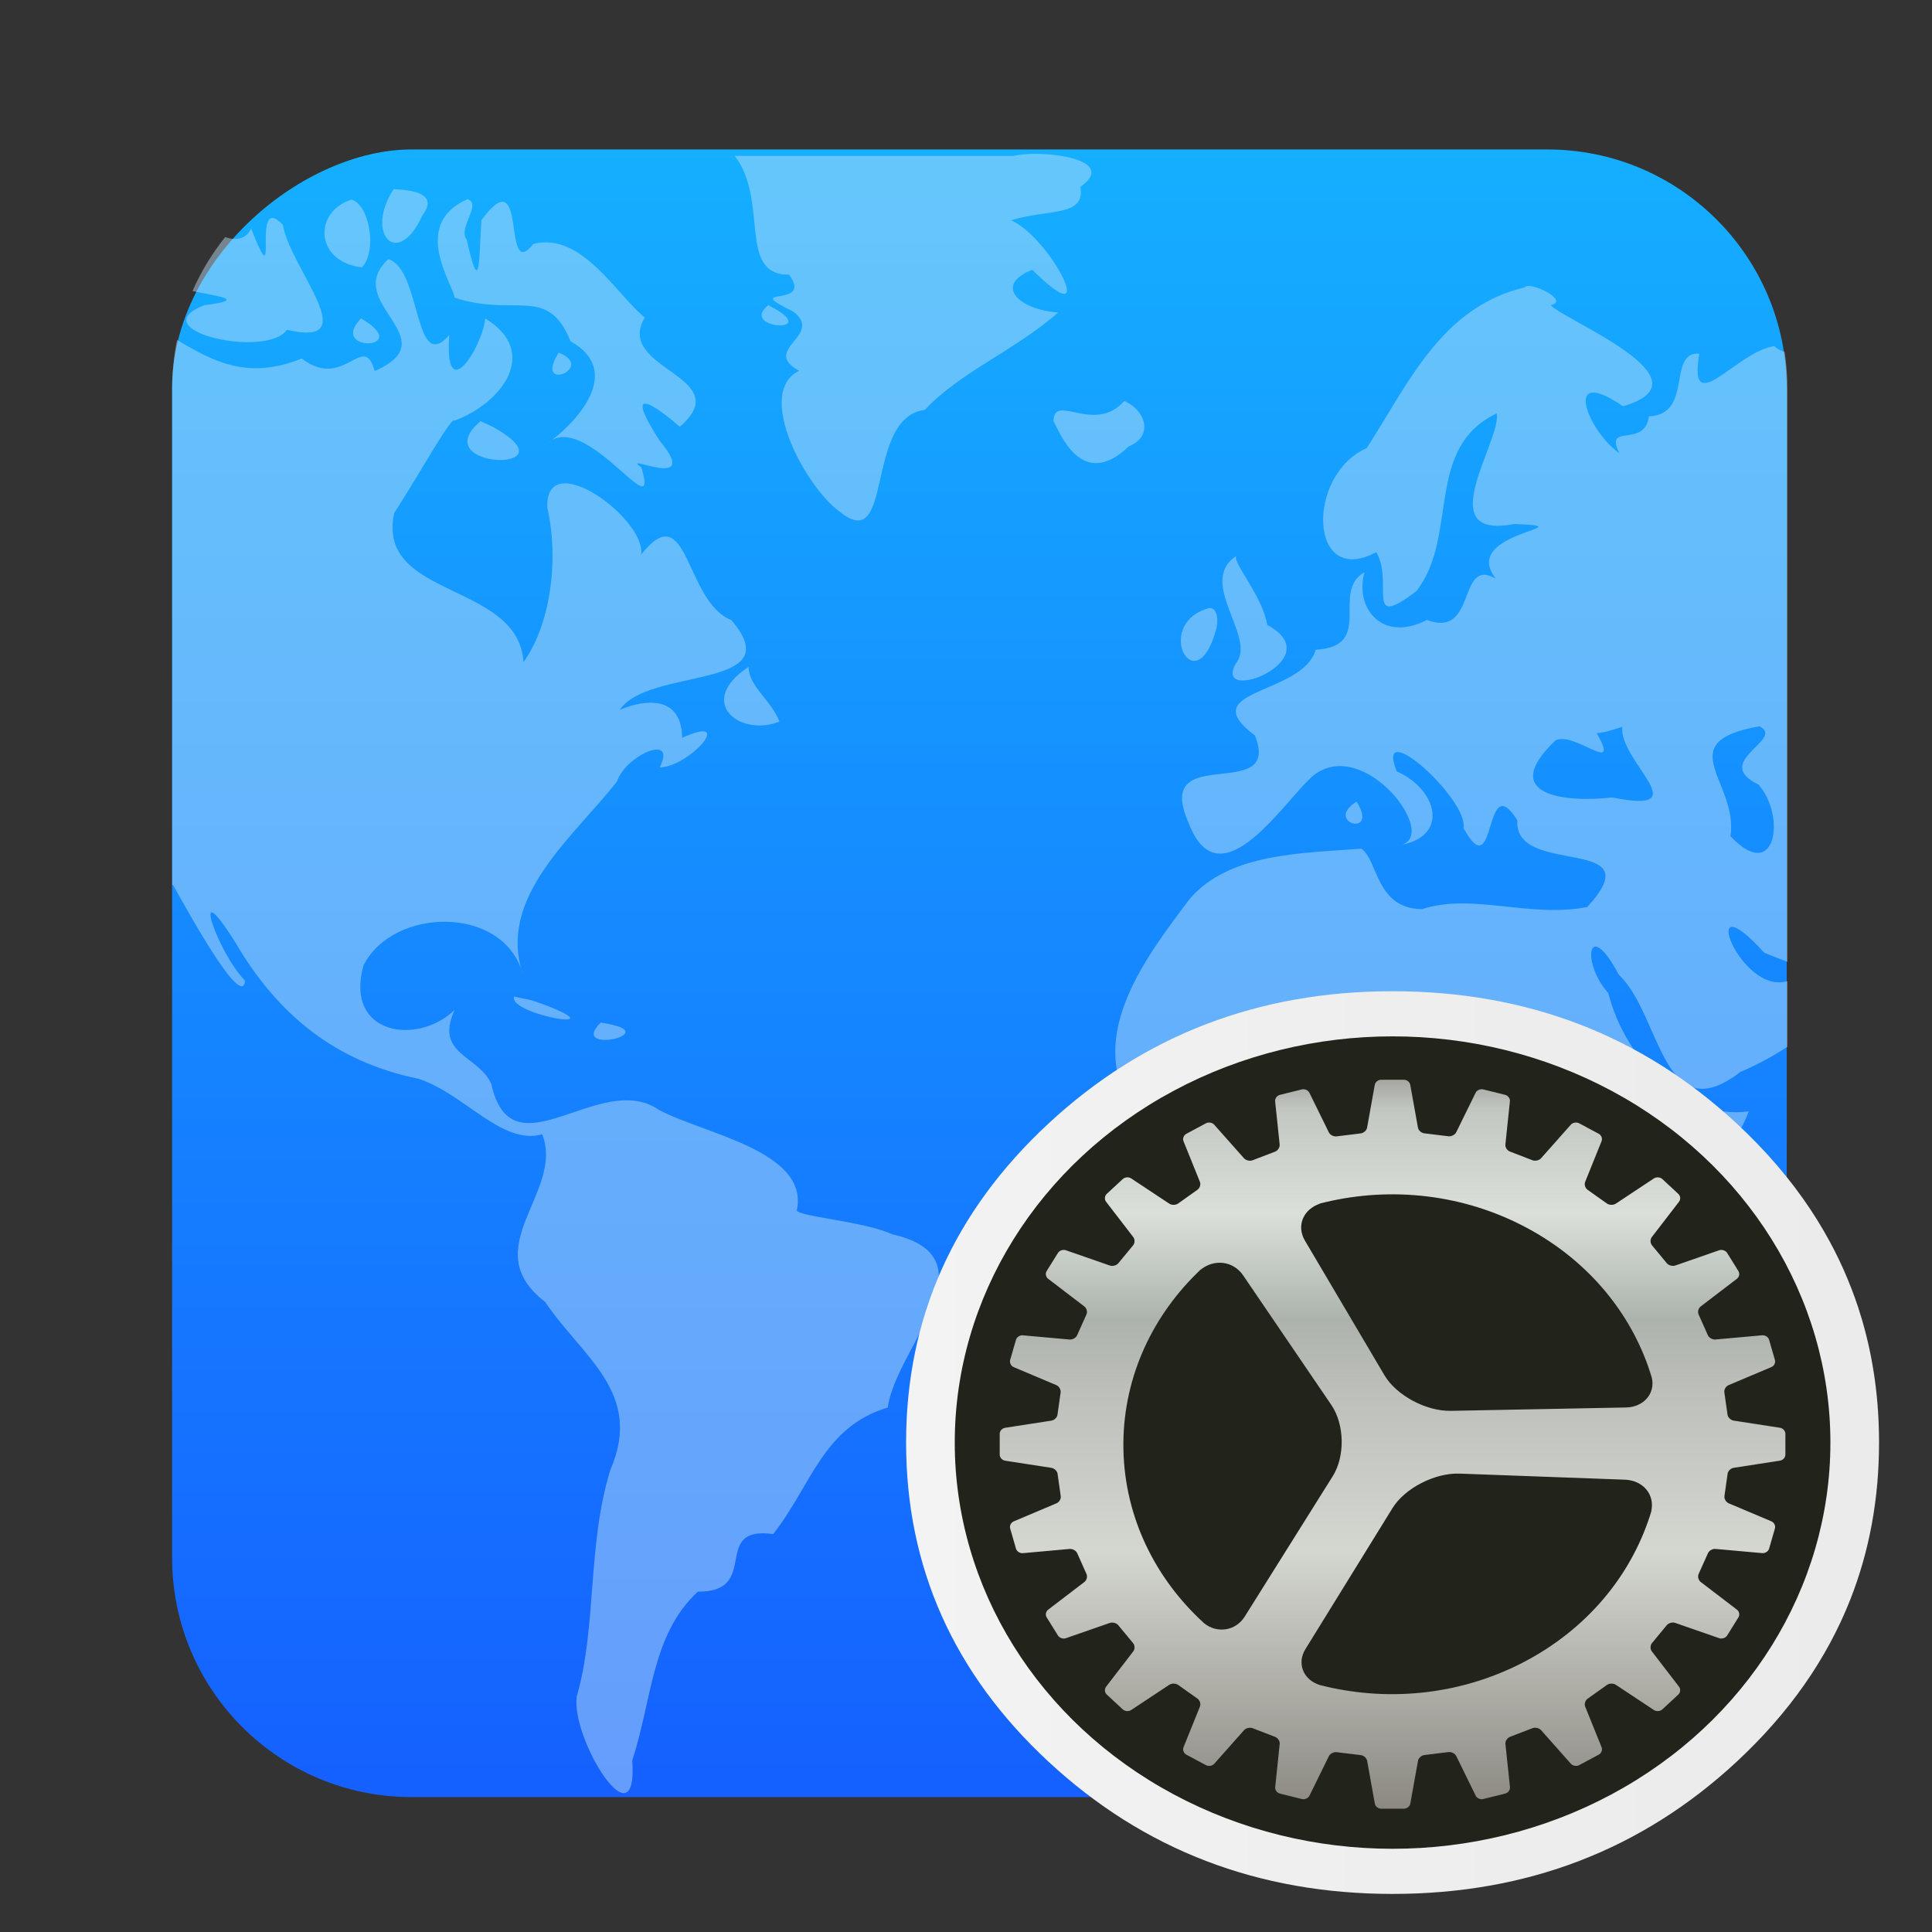 <?xml version="1.0" encoding="UTF-8" standalone="no"?>
<!-- Created with Inkscape (http://www.inkscape.org/) -->

<svg
   version="1.1"
   width="100%"
   height="100%"
   viewBox="0 0 512 512"
   id="svg2"
   sodipodi:docname="vmware-netcfg.svg"
   inkscape:version="1.1 (c68e22c387, 2021-05-23)"
   xmlns:inkscape="http://www.inkscape.org/namespaces/inkscape"
   xmlns:sodipodi="http://sodipodi.sourceforge.net/DTD/sodipodi-0.dtd"
   xmlns:xlink="http://www.w3.org/1999/xlink"
   xmlns="http://www.w3.org/2000/svg"
   xmlns:svg="http://www.w3.org/2000/svg"
   xmlns:rdf="http://www.w3.org/1999/02/22-rdf-syntax-ns#"
   xmlns:cc="http://creativecommons.org/ns#"
   xmlns:dc="http://purl.org/dc/elements/1.1/">
  <rect x="0" y="0" width="512" height="512" fill="#333333" stroke="none"/>
  <sodipodi:namedview
     id="namedview34"
     pagecolor="#ffffff"
     bordercolor="#666666"
     borderopacity="1.0"
     inkscape:pageshadow="2"
     inkscape:pageopacity="0.0"
     inkscape:pagecheckerboard="0"
     showgrid="false"
     inkscape:zoom="0.42773438"
     inkscape:cx="-266.52054"
     inkscape:cy="212.74886"
     inkscape:window-width="1366"
     inkscape:window-height="700"
     inkscape:window-x="0"
     inkscape:window-y="0"
     inkscape:window-maximized="1"
     inkscape:current-layer="svg2" />
  <defs
     id="defs4">
    <filter
       color-interpolation-filters="sRGB"
       id="7"
       x="-0.018"
       y="-0.018"
       width="1.036"
       height="1.036">
      <feGaussianBlur
         id="feGaussianBlur7"
         stdDeviation="3.772" />
    </filter>
    <linearGradient
       y1="19.564"
       x2="0"
       y2="504.02"
       id="8"
       gradientUnits="userSpaceOnUse">
      <stop
         id="stop10"
         style="stop-color:#f3f3f3;stop-opacity:1"
         offset="0" />
      <stop
         id="stop12"
         style="stop-color:#eeeeee;stop-opacity:1"
         offset="0.5" />
      <stop
         id="stop14"
         style="stop-color:#ebebeb;stop-opacity:1"
         offset="1" />
    </linearGradient>
    <linearGradient
       x1="257"
       x2="362"
       id="5"
       xlink:href="#0"
       gradientUnits="userSpaceOnUse"
       gradientTransform="matrix(1.028,0,0,1.462,209.19,-118.25)" />
    <linearGradient
       x1="257"
       x2="362"
       id="6"
       xlink:href="#0"
       gradientUnits="userSpaceOnUse"
       gradientTransform="matrix(1.038,0,0,1.462,-337.29,-118.25)" />
    <linearGradient
       x1="257"
       x2="362"
       id="4"
       xlink:href="#0"
       gradientUnits="userSpaceOnUse"
       gradientTransform="matrix(1.028,0,0,1.462,101.22,-118.25)" />
    <linearGradient
       x1="257"
       x2="362"
       id="3"
       xlink:href="#0"
       gradientUnits="userSpaceOnUse"
       gradientTransform="matrix(1.038,0,0,1.462,-10.289,-118.25)" />
    <linearGradient
       id="0">
      <stop
         id="stop21"
         style="stop-color:#000000;stop-opacity:1"
         offset="0" />
      <stop
         id="stop23"
         style="stop-color:#ffffff;stop-opacity:1"
         offset="1" />
    </linearGradient>
    <linearGradient
       x1="257"
       x2="362"
       id="2"
       xlink:href="#0"
       gradientUnits="userSpaceOnUse"
       gradientTransform="matrix(1.038,0,0,1.462,-119.29,-118.25)" />
    <linearGradient
       x1="257"
       x2="362"
       id="1"
       xlink:href="#0"
       gradientUnits="userSpaceOnUse"
       gradientTransform="matrix(1.038,0,0,1.462,-228.29,-118.25)" />
    <linearGradient
       id="h"
       x1="499.95"
       x2="499.95"
       y1="2.008"
       y2="1026"
       gradientTransform="matrix(0.256,0,0,0.233,236.247,260.737)"
       gradientUnits="userSpaceOnUse"
       spreadMethod="pad">
      <stop
         stop-color="#fff"
         offset="0"
         id="stop2" />
      <stop
         stop-color="#d7d7d7"
         offset="1"
         id="stop4" />
    </linearGradient>
    <radialGradient
       id="i-7"
       cx="512.01"
       cy="512.01"
       r="470.16"
       gradientTransform="matrix(0.251,0,0,0.228,208.782,218.727)"
       gradientUnits="userSpaceOnUse"
       xlink:href="#linearGradient862-3">
      <stop
         stop-opacity="0"
         offset="0"
         id="stop28" />
      <stop
         stop-opacity=".526"
         offset="1"
         id="stop30" />
    </radialGradient>
    <linearGradient
       id="f"
       x1="2331.3"
       x2="2331.3"
       y1="435.51"
       y2="45.726"
       gradientTransform="matrix(0.674,0,0,0.626,-1201.432,232.098)"
       gradientUnits="userSpaceOnUse">
      <stop
         stop-color="#807c76"
         offset=".058"
         id="stop7" />
      <stop
         stop-color="#d4d7d0"
         offset=".385"
         id="stop9" />
      <stop
         stop-color="#bdbfba"
         offset=".558"
         id="stop11" />
      <stop
         stop-color="#acb3ac"
         offset=".635"
         id="stop13" />
      <stop
         stop-color="#dadfda"
         offset=".75"
         id="stop15" />
      <stop
         stop-color="#c2c7c1"
         offset=".863"
         id="stop17" />
      <stop
         stop-color="#7f7a75"
         offset=".941"
         id="stop19" />
    </linearGradient>
    <linearGradient
       id="linearGradient862-3"
       x1="7.937"
       x2="7.937"
       y1="15.081"
       y2="1.852"
       gradientTransform="matrix(3.78,0,0,3.78,-121.271,242.452)"
       gradientUnits="userSpaceOnUse">
      <stop
         stop-color="#1560ff"
         offset="0"
         id="stop41" />
      <stop
         stop-color="#15afff"
         offset="1"
         id="stop43" />
    </linearGradient>
    <linearGradient
       inkscape:collect="always"
       xlink:href="#linearGradient862-3"
       id="linearGradient1448"
       x1="38.5"
       y1="256"
       x2="473.5"
       y2="256"
       gradientUnits="userSpaceOnUse"
       gradientTransform="matrix(1.004,0,0,0.984,-514.897,7.732)" />
    <linearGradient
       id="linearGradient3549"
       x1="28.551"
       x2="28.551"
       y1="1052.4"
       y2="1004.4"
       gradientTransform="matrix(1.167,0,0,1.167,601.847,-822.868)"
       gradientUnits="userSpaceOnUse">
      <stop
         stop-color="#bfe1f9"
         offset="0"
         id="stop36" />
      <stop
         stop-color="#f6fbfe"
         offset="1"
         id="stop38" />
    </linearGradient>
    <linearGradient
       inkscape:collect="always"
       xlink:href="#linearGradient3549"
       id="linearGradient1470"
       x1="38.515"
       y1="255.997"
       x2="473.52"
       y2="255.997"
       gradientUnits="userSpaceOnUse" />
    <linearGradient
       inkscape:collect="always"
       xlink:href="#8"
       id="linearGradient1622"
       x1="236.249"
       y1="379.899"
       x2="498.365"
       y2="379.899"
       gradientUnits="userSpaceOnUse"
       gradientTransform="matrix(0.984,0,0,1.004,7.732,0.962)" />
    <linearGradient
       gradientUnits="userSpaceOnUse"
       y2="533.06"
       x2="0"
       y1="541.16"
       id="1-6"
       gradientTransform="matrix(1.499,0,0,1.499,52.512,-415.167)">
      <stop
         stop-color="#0976da"
         id="stop52" />
      <stop
         offset="1"
         stop-color="#5de5f0"
         id="stop54" />
    </linearGradient>
  </defs>
  <rect
     width="436.644"
     height="427.904"
     rx="63.439"
     x="-476.251"
     y="45.604"
     id="rect33"
     style="fill:url(#linearGradient1448);fill-opacity:1;stroke-width:0.994"
     transform="rotate(-90)" />
  <g
     id="g37"
     style="fill:#ffffff"
     transform="matrix(0.984,0,0,1.004,7.732,0.962)">
    <path
       d="m 270.53,39.656 c -2.069,0.022 -3.961,0.214 -5.375,0.531 h -75.12 c 9.272,11.812 0.64,31.54 14.625,31.344 6.81,9.134 -13.591,2.71 1.125,9.75 8.463,6.323 -8.918,9.951 1.563,15.625 -12.08,5.913 1.966,30.927 10.938,37.19 14.767,11.793 6.523,-24.963 23,-26.875 8.953,-9.697 24.645,-15.933 35.813,-25.688 -10.914,-0.841 -17.274,-7.289 -6.938,-11.281 19.02,18.493 4.78,-8.748 -5.75,-13.06 10.189,-3.075 20.1,-0.836 18.688,-8.813 8.749,-6.072 -3.598,-8.814 -12.563,-8.719 m -172.37,9.313 c -7.936,11.805 1.148,21.274 7.75,6.875 4.673,-6.01 -3.468,-6.655 -7.75,-6.875 m 19.813,2.656 c -15.333,6.742 -3.786,22.472 -3.406,25.969 16.15,5.301 25.11,-3.453 31.22,11.531 14.559,7.96 1.284,21.458 -5.063,26.09 10.614,-5.949 29.2,23.529 24.13,7.188 -6.247,-4.327 16.818,6.939 4.875,-7.125 -10.991,-16.8 0.866,-7.515 5.5,-3.594 15.761,-13.408 -17.823,-15.05 -9.438,-28.844 -7.348,-5.646 -16.988,-22.75 -30,-19.406 -8.711,10.687 -1.22,-23.282 -14,-6.281 -0.662,9.503 -0.244,21.558 -3.969,5.094 -2.495,-2.882 4.296,-9.581 0.156,-10.625 m 22.75,63.59 c -0.342,0.192 -0.675,0.419 -1,0.688 0.304,-0.2 0.647,-0.43 1,-0.688 m -54,-63.47 C 76.442,55.001 76.985,68.207 89.64,69.621 93.975,64.934 91.372,52.634 86.734,51.746 M 65.296,56.59 c -3.778,0.662 1.415,19.978 -5.531,2.781 -1.386,2.922 -4.255,3.209 -6.969,2.25 -3.531,4.31 -6.512,9.09 -8.813,14.25 6.447,1.309 15.184,2.287 3.219,3.719 -17.311,6.559 16.644,14.277 22.22,6.5 21.377,4.96 0.783,-16.23 -1.094,-27.719 -1.133,-1.153 -1.979,-1.693 -2.625,-1.781 -0.141,-0.019 -0.284,-0.021 -0.406,0 m 31.469,10.844 c -12.891,11.493 16.369,20.97 -3.719,29.531 -3.01,-10.673 -8.164,5.338 -19.656,-3.281 -14.156,5.592 -23.396,1.088 -33.563,-4.906 -0.86,4.17 -1.313,8.474 -1.313,12.906 v 130.91 c 0.106,0.052 0.205,0.105 0.313,0.156 3.582,6.304 18.619,33.16 19.313,25.13 -7.536,-7.487 -15.283,-29.944 -2.531,-9.938 11.422,19.02 26.835,31.35 49.34,35.875 12.306,3.971 22.397,17.628 33.22,14.625 6.119,15.304 -18.14,30.01 0.813,44.28 9.893,14.451 26.554,23.931 17.563,44.22 -6.288,19.814 -3.624,41.38 -9.06,59.844 -1.688,11.237 16.514,39.776 14.938,16.938 5.313,-15.871 5.174,-33.32 17.688,-44.563 17.12,0.129 3.255,-17.486 20.25,-15.188 10.371,-12.896 13.374,-28.29 30.875,-33.406 2.091,-15.654 29.09,-39.624 1.188,-45.719 -7.583,-3.546 -27.12,-4.813 -25.625,-6.563 3.02,-15.533 -25.22,-19.958 -37.25,-26.313 -15.794,-10.635 -39.498,17.669 -45.06,-6.719 -3.32,-7.673 -15.485,-7.785 -9.906,-19.625 -10.05,9.487 -29.711,6.602 -24.563,-11.719 7.819,-15.43 37.852,-16.184 42.969,2.375 -7.104,-20.469 13.745,-36.406 25.313,-50.969 2.355,-6.96 16.316,-12.938 11.5,-3.688 8.205,-0.281 20.638,-14.327 6.06,-7.844 -0.206,-12.81 -12.739,-9.163 -16.813,-7.344 7.551,-11.369 46.3,-5.135 30.06,-23.719 -12.583,-4.837 -11.523,-33.07 -24.25,-17.344 1.071,-9.688 -25.901,-28.653 -25.313,-12.406 3.293,14.538 0.601,31.28 -6.406,40.813 -1.462,-21.302 -39.767,-16.612 -34.844,-39.31 7.133,-10.819 15.487,-25.752 16.281,-24.406 12.784,-4.63 23.07,-18.11 8.25,-26.969 -0.792,7.717 -11.145,23.632 -9.688,4.375 -9.585,10.781 -7.398,-17.13 -16.375,-20.03 m 306.84,7.094 c -0.421,0.022 -0.708,0.155 -0.875,0.375 -22.453,5.211 -31.393,25.555 -42.5,42.41 -16.373,7 -15.729,37.07 2.563,27.469 4.896,8.112 -3.448,20.888 10.813,10.281 11.502,-14.44 2.051,-37.801 21.625,-46.906 1.426,7.08 -18.07,33.533 4.688,29.19 20.574,0.736 -14.944,1.938 -4.938,14.406 -10.397,-5.852 -4.992,15.988 -18.563,10.906 -11.757,6.067 -19.506,-2.83 -16.813,-12.563 -9.249,5.119 2.93,19.57 -13.12,20.438 -3.596,12.12 -33.19,10.288 -16.375,22.625 7.467,18.36 -27.831,1.155 -17.813,23.19 8.572,21.786 26.524,-7.209 33.813,-12.813 13.622,-10.02 33.643,15.922 23.375,18.5 12.928,-2.316 9.877,-14.582 -1.188,-19.406 -6.14,-15.11 19.418,7.426 18,15 9.02,16.03 5.317,-16.426 14.5,-2.063 -1.072,15.15 36.961,3.564 18.813,22.875 -15.603,2.982 -31,-3.791 -44.44,0.563 -12.503,-0.105 -11.823,-12.795 -16.375,-15.969 -15.904,1.226 -35.603,1.092 -46.25,13.281 -11.514,14.986 -28.11,35.927 -15.563,55.06 12.558,28.357 43.724,1.472 61.63,18.219 5.321,6.983 -4.647,15.28 7.25,22.844 4.477,16.11 -5.058,31.411 5.938,46.813 5.685,14.485 9.214,36.17 30.375,22.938 22.396,-12.786 16.458,-36.35 34.938,-49.41 -14.622,-26.847 17.888,-38.612 26,-60.41 -17.722,2.461 -33.531,-14.316 -37.813,-31.19 -7.445,-8.195 -5.504,-20.27 2.813,-4.875 11.431,10.508 11.668,41.665 32.813,25.625 3.164,-1.255 8.095,-3.684 12.594,-6.594 v -17.344 c -12.791,3.919 -24.946,-27.739 -6.219,-7.469 2.179,0.877 4.256,1.674 6.219,2.375 v -151.22 c 0,-3.337 -0.256,-6.586 -0.75,-9.781 -1.013,-0.27 -1.958,-0.745 -2.781,-1.5 -10.06,1.329 -23.349,19.92 -20.19,1.969 -8.745,-0.55 -1.549,16.1 -13.563,16.563 -1.21,8.557 -12.1,1.561 -8,9.688 -8.432,-5.674 -15.614,-23.589 1,-12.344 24.673,-7.02 -16.277,-22.859 -19.438,-26.688 4.649,-1.057 -3.24,-5.219 -6.188,-5.063 m -204.56,5.063 c -8.212,6.492 15.613,7.714 0,0 m -109.66,3.5 c -9.185,9.115 14.628,8.379 0,0 m 53.22,9.03 c -6.956,10.81 10.277,3.991 0,0 m 152.31,12.781 c -8.143,8.894 -18.887,-2.332 -19.06,5.313 1.476,2.31 7.362,18.791 20.313,6.625 6.951,-2.78 4.235,-9.792 -1.25,-11.938 m -173.37,5.313 c -15.446,12.797 26.24,13.977 3.281,1.469 l -3.281,-1.469 m 203.56,35.563 c -10.717,6.931 5.511,21.398 -0.031,28.22 -6.968,11.518 25.896,-0.811 8.344,-10 -1.203,-7.594 -9.616,-16.795 -8.313,-18.219 m -7.313,13.75 c -15.494,4.156 -3.55,25.614 1.938,5.406 0.308,-1.172 0.76,-5.445 -1.938,-5.406 m -124.06,15.531 c -14.414,9.324 -2.251,18.633 8.313,14.438 -2.169,-5.626 -8.215,-9.172 -8.313,-14.438 m 272.25,15.688 c 7.192,3.443 -13.15,9.315 -0.25,15.375 7.507,8.375 4.639,26.349 -7.563,13.625 2.267,-14.206 -16.533,-24.801 7.813,-29 m -36.938,0.125 c -0.976,9.127 20.738,23.286 -2.688,18.656 -12.389,1.379 -30.982,-0.355 -15.375,-15 4.932,-2.809 17.926,9.714 11.188,-1.969 2.389,-0.144 4.625,-1 6.875,-1.688 m -71.56,19.75 c -9.04,5.523 6.248,9.758 0,0 m -226.91,51.47 c -1.523,4.822 28.553,9.725 7.781,2 l -3.063,-1.031 -4.719,-0.969 m 23.344,6.875 c -9.13,8.794 18.812,2.627 0,0 m 305.38,80.66 c -19.839,0.485 -17.205,49.04 -3.375,20.313 1.312,-6.234 6.571,-14.467 3.375,-20.313"
       inkscape:connector-curvature="0"
       id="path41"
       style="opacity:0.47;fill:url(#linearGradient1470);fill-opacity:1" />
  </g>
  <path
     id="path"
     d="m 488.586,336.506 q -2.349,-5.284 -5.299,-10.352 c -1.106,-1.913 -2.281,-3.814 -3.523,-5.677 -5.34,-8.033 -11.854,-15.624 -19.543,-22.757 -25.17,-23.353 -55.571,-35.035 -91.174,-35.035 -35.605,0 -65.991,11.683 -91.158,35.035 -25.17,23.354 -37.762,51.547 -37.762,84.577 0,33.03 12.592,61.24 37.762,84.591 25.17,23.353 55.558,35.021 91.158,35.021 35.603,0 66.006,-11.67 91.174,-35.021 13.862,-12.874 23.913,-27.216 30.14,-43.019 5.067,-12.886 7.607,-26.735 7.607,-41.572 0,-11.379 -1.489,-22.187 -4.479,-32.425 -0.342,-1.153 -0.696,-2.306 -1.065,-3.447 -1.12,-3.37 -2.404,-6.678 -3.838,-9.921 z"
     fill="url(#h)"
     stroke-width="10.321"
     style="fill:url(#linearGradient1622);fill-opacity:1" />
  <ellipse
     cx="369.047"
     cy="382.297"
     color="#000000"
     fill="url(#i-7)"
     stroke-width="21.592"
     id="circle86"
     style="fill:#22241c;fill-opacity:1"
     rx="116.028"
     ry="107.651" />
  <path
     class="shp86"
     d="m 424.433,302.425 -4.35,10.782 c -0.284,0.707 0.006,1.646 0.648,2.103 l 5.12,3.636 c 0.627,0.444 1.7,0.469 2.361,0.03 l 10.09,-6.683 c 0.661,-0.438 1.666,-0.363 2.239,0.175 l 4.229,3.924 c 0.587,0.544 0.661,1.464 0.189,2.078 l -7.203,9.356 c -0.472,0.613 -0.452,1.596 0.04,2.19 l 3.926,4.75 c 0.479,0.582 1.511,0.864 2.266,0.601 l 11.608,-4.036 c 0.762,-0.262 1.706,0.053 2.111,0.707 l 2.988,4.8 c 0.418,0.67 0.23,1.571 -0.398,2.053 l -9.578,7.316 c -0.628,0.482 -0.884,1.433 -0.574,2.121 l 2.462,5.526 c 0.304,0.676 1.214,1.195 2.023,1.126 l 12.35,-1.114 c 0.809,-0.075 1.639,0.457 1.848,1.189 l 1.545,5.357 c 0.216,0.745 -0.216,1.571 -0.958,1.884 l -11.298,4.769 c -0.742,0.313 -1.255,1.17 -1.147,1.915 l 0.843,5.926 c 0.1,0.726 0.843,1.446 1.646,1.571 l 12.235,1.89 c 0.803,0.125 1.45,0.839 1.45,1.589 v 5.545 c 0,0.77 -0.648,1.471 -1.45,1.589 l -12.222,1.89 c -0.803,0.125 -1.538,0.826 -1.639,1.571 l -0.836,5.933 c -0.102,0.726 0.412,1.602 1.147,1.915 l 11.277,4.762 c 0.735,0.313 1.167,1.158 0.958,1.884 l -1.545,5.357 c -0.216,0.745 -1.039,1.264 -1.848,1.189 l -12.336,-1.108 c -0.809,-0.075 -1.713,0.432 -2.023,1.126 l -2.475,5.526 c -0.304,0.676 -0.056,1.646 0.573,2.121 l 9.578,7.315 c 0.628,0.482 0.809,1.396 0.398,2.053 l -2.988,4.8 c -0.418,0.67 -1.356,0.97 -2.118,0.707 l -11.621,-4.036 c -0.762,-0.263 -1.774,0.003 -2.266,0.601 l -3.919,4.75 c -0.479,0.582 -0.506,1.577 -0.032,2.19 l 7.204,9.362 c 0.472,0.613 0.391,1.546 -0.189,2.078 l -4.229,3.924 c -0.587,0.544 -1.578,0.613 -2.239,0.175 l -10.084,-6.683 c -0.661,-0.438 -1.72,-0.419 -2.361,0.037 l -5.119,3.642 c -0.628,0.444 -0.931,1.402 -0.648,2.103 l 4.35,10.77 c 0.284,0.707 -0.056,1.583 -0.762,1.959 l -5.173,2.772 c -0.722,0.388 -1.693,0.213 -2.212,-0.369 l -7.885,-8.886 c -0.52,-0.582 -1.545,-0.82 -2.287,-0.532 l -5.956,2.284 c -0.728,0.282 -1.288,1.126 -1.214,1.877 l 1.201,11.458 c 0.081,0.751 -0.492,1.521 -1.282,1.715 l -5.774,1.433 c -0.803,0.2 -1.693,-0.2 -2.03,-0.889 l -5.14,-10.482 c -0.337,-0.689 -1.261,-1.164 -2.064,-1.064 l -6.387,0.782 c -0.782,0.094 -1.558,0.782 -1.693,1.527 l -2.037,11.352 c -0.135,0.745 -0.904,1.345 -1.713,1.345 h -5.976 c -0.83,0 -1.585,-0.601 -1.713,-1.345 l -2.037,-11.339 c -0.135,-0.745 -0.89,-1.427 -1.693,-1.521 l -6.394,-0.776 c -0.782,-0.094 -1.727,0.382 -2.064,1.064 l -5.133,10.463 c -0.338,0.682 -1.248,1.083 -2.03,0.889 l -5.774,-1.433 c -0.803,-0.2 -1.362,-0.964 -1.282,-1.715 l 1.194,-11.446 c 0.081,-0.751 -0.466,-1.59 -1.214,-1.877 l -5.956,-2.297 c -0.728,-0.282 -1.774,-0.052 -2.287,0.532 l -7.885,8.886 c -0.52,0.582 -1.504,0.751 -2.212,0.369 l -5.173,-2.772 c -0.722,-0.388 -1.045,-1.258 -0.762,-1.965 l 4.35,-10.782 c 0.284,-0.707 -0.006,-1.646 -0.648,-2.103 l -5.119,-3.636 c -0.628,-0.444 -1.7,-0.469 -2.361,-0.03 l -10.09,6.683 c -0.661,0.438 -1.666,0.363 -2.239,-0.175 l -4.229,-3.924 c -0.587,-0.544 -0.661,-1.464 -0.189,-2.078 l 7.203,-9.356 c 0.472,-0.613 0.452,-1.596 -0.041,-2.19 l -3.926,-4.75 c -0.479,-0.582 -1.511,-0.864 -2.266,-0.601 l -11.608,4.036 c -0.762,0.263 -1.706,-0.052 -2.111,-0.707 l -2.988,-4.8 c -0.418,-0.67 -0.23,-1.571 0.398,-2.053 l 9.578,-7.316 c 0.628,-0.482 0.884,-1.433 0.573,-2.121 l -2.462,-5.525 c -0.304,-0.676 -1.214,-1.195 -2.023,-1.126 l -12.35,1.114 c -0.809,0.075 -1.639,-0.457 -1.848,-1.189 l -1.545,-5.357 c -0.216,-0.745 0.216,-1.571 0.958,-1.884 l 11.298,-4.769 c 0.742,-0.313 1.255,-1.17 1.147,-1.915 l -0.843,-5.926 c -0.102,-0.726 -0.843,-1.446 -1.646,-1.571 l -12.235,-1.89 c -0.803,-0.125 -1.45,-0.839 -1.45,-1.589 v -5.545 c 0,-0.77 0.648,-1.471 1.45,-1.59 l 12.222,-1.89 c 0.803,-0.125 1.538,-0.826 1.639,-1.571 l 0.836,-5.933 c 0.1,-0.726 -0.412,-1.602 -1.147,-1.915 l -11.277,-4.762 c -0.735,-0.313 -1.167,-1.158 -0.958,-1.884 l 1.545,-5.357 c 0.216,-0.745 1.039,-1.264 1.848,-1.189 l 12.336,1.108 c 0.809,0.075 1.713,-0.432 2.024,-1.126 l 2.475,-5.526 c 0.304,-0.676 0.056,-1.646 -0.573,-2.121 l -9.578,-7.316 c -0.628,-0.482 -0.809,-1.396 -0.398,-2.053 l 2.988,-4.8 c 0.418,-0.67 1.356,-0.97 2.118,-0.707 l 11.621,4.036 c 0.762,0.263 1.774,-0.003 2.266,-0.601 l 3.919,-4.75 c 0.479,-0.582 0.506,-1.577 0.032,-2.19 l -7.203,-9.362 c -0.472,-0.613 -0.392,-1.546 0.189,-2.078 l 4.229,-3.924 c 0.587,-0.544 1.578,-0.613 2.239,-0.175 l 10.084,6.683 c 0.661,0.438 1.72,0.419 2.361,-0.037 l 5.12,-3.642 c 0.628,-0.444 0.931,-1.402 0.648,-2.103 l -4.351,-10.77 c -0.284,-0.707 0.056,-1.583 0.762,-1.959 l 5.173,-2.772 c 0.722,-0.388 1.693,-0.213 2.212,0.369 l 7.885,8.886 c 0.52,0.582 1.545,0.82 2.287,0.532 l 5.956,-2.284 c 0.728,-0.282 1.288,-1.126 1.214,-1.877 l -1.201,-11.458 c -0.081,-0.751 0.492,-1.521 1.282,-1.715 l 5.774,-1.433 c 0.803,-0.2 1.693,0.2 2.03,0.889 l 5.14,10.482 c 0.338,0.689 1.261,1.164 2.064,1.064 l 6.388,-0.782 c 0.782,-0.094 1.558,-0.782 1.693,-1.527 l 2.037,-11.352 c 0.135,-0.745 0.904,-1.345 1.713,-1.345 h 5.976 c 0.83,0 1.585,0.601 1.713,1.345 l 2.037,11.339 c 0.135,0.745 0.89,1.427 1.693,1.521 l 6.394,0.776 c 0.782,0.094 1.727,-0.382 2.064,-1.064 l 5.133,-10.463 c 0.338,-0.682 1.248,-1.083 2.03,-0.889 l 5.774,1.433 c 0.803,0.2 1.363,0.964 1.282,1.715 l -1.194,11.446 c -0.081,0.751 0.466,1.59 1.214,1.877 l 5.956,2.297 c 0.728,0.282 1.774,0.052 2.287,-0.532 l 7.885,-8.886 c 0.52,-0.582 1.504,-0.751 2.212,-0.369 l 5.173,2.772 c 0.722,0.388 1.045,1.258 0.762,1.965 z m -19.803,22.973 c -16.768,-8.986 -35.835,-10.939 -53.23,-6.846 -3.352,0.789 -1.383,0.357 -1.383,0.357 -4.668,1.477 -6.529,5.939 -4.175,9.919 0,0 -1.356,-2.297 0.108,0.175 6.974,11.809 20.936,35.439 20.936,35.439 3.157,5.344 11.041,9.575 17.618,9.45 0,0 30.931,-0.594 46.405,-0.895 2.873,-0.06 0,0 0,0 4.762,-0.094 7.858,-3.811 6.819,-7.973 -4.829,-16.133 -16.221,-30.589 -33.09,-39.625 z m -1.167,115.253 c 16.936,-8.711 28.558,-22.867 33.737,-38.812 0.998,-3.073 0.384,-1.283 0.384,-1.283 1.039,-4.475 -2.125,-8.248 -7.015,-8.43 0,0 2.819,0.106 -0.216,-0.003 -14.501,-0.532 -43.518,-1.602 -43.518,-1.602 -6.563,-0.244 -14.535,3.849 -17.806,9.143 0,0 -15.378,24.906 -23.074,37.367 -1.43,2.316 0,0 0,0 -2.367,3.836 -0.52,8.211 3.858,9.531 0,0 -2.766,-0.713 0,0 17.395,4.468 36.619,2.854 53.649,-5.908 z m -84.439,-10.545 c 3.42,2.86 8.431,2.153 10.826,-1.671 0,0 -1.443,2.303 0,0 7.784,-12.409 23.338,-37.221 23.338,-37.221 3.305,-5.276 3.143,-13.724 -0.364,-18.88 0,0 -15.507,-22.785 -23.257,-34.168 -1.625,-2.384 -0.114,-0.169 -0.114,-0.169 -2.61,-3.836 -7.716,-4.493 -11.372,-1.421 0,0 1.363,-1.389 -1.005,0.951 -12.289,12.134 -19.695,28.548 -19.358,46.516 0.338,18.067 8.445,34.318 21.314,46.059 z"
     fill="url(#f)"
     stroke-width="25.489"
     id="path90"
     style="fill:url(#f)" />
</svg>
